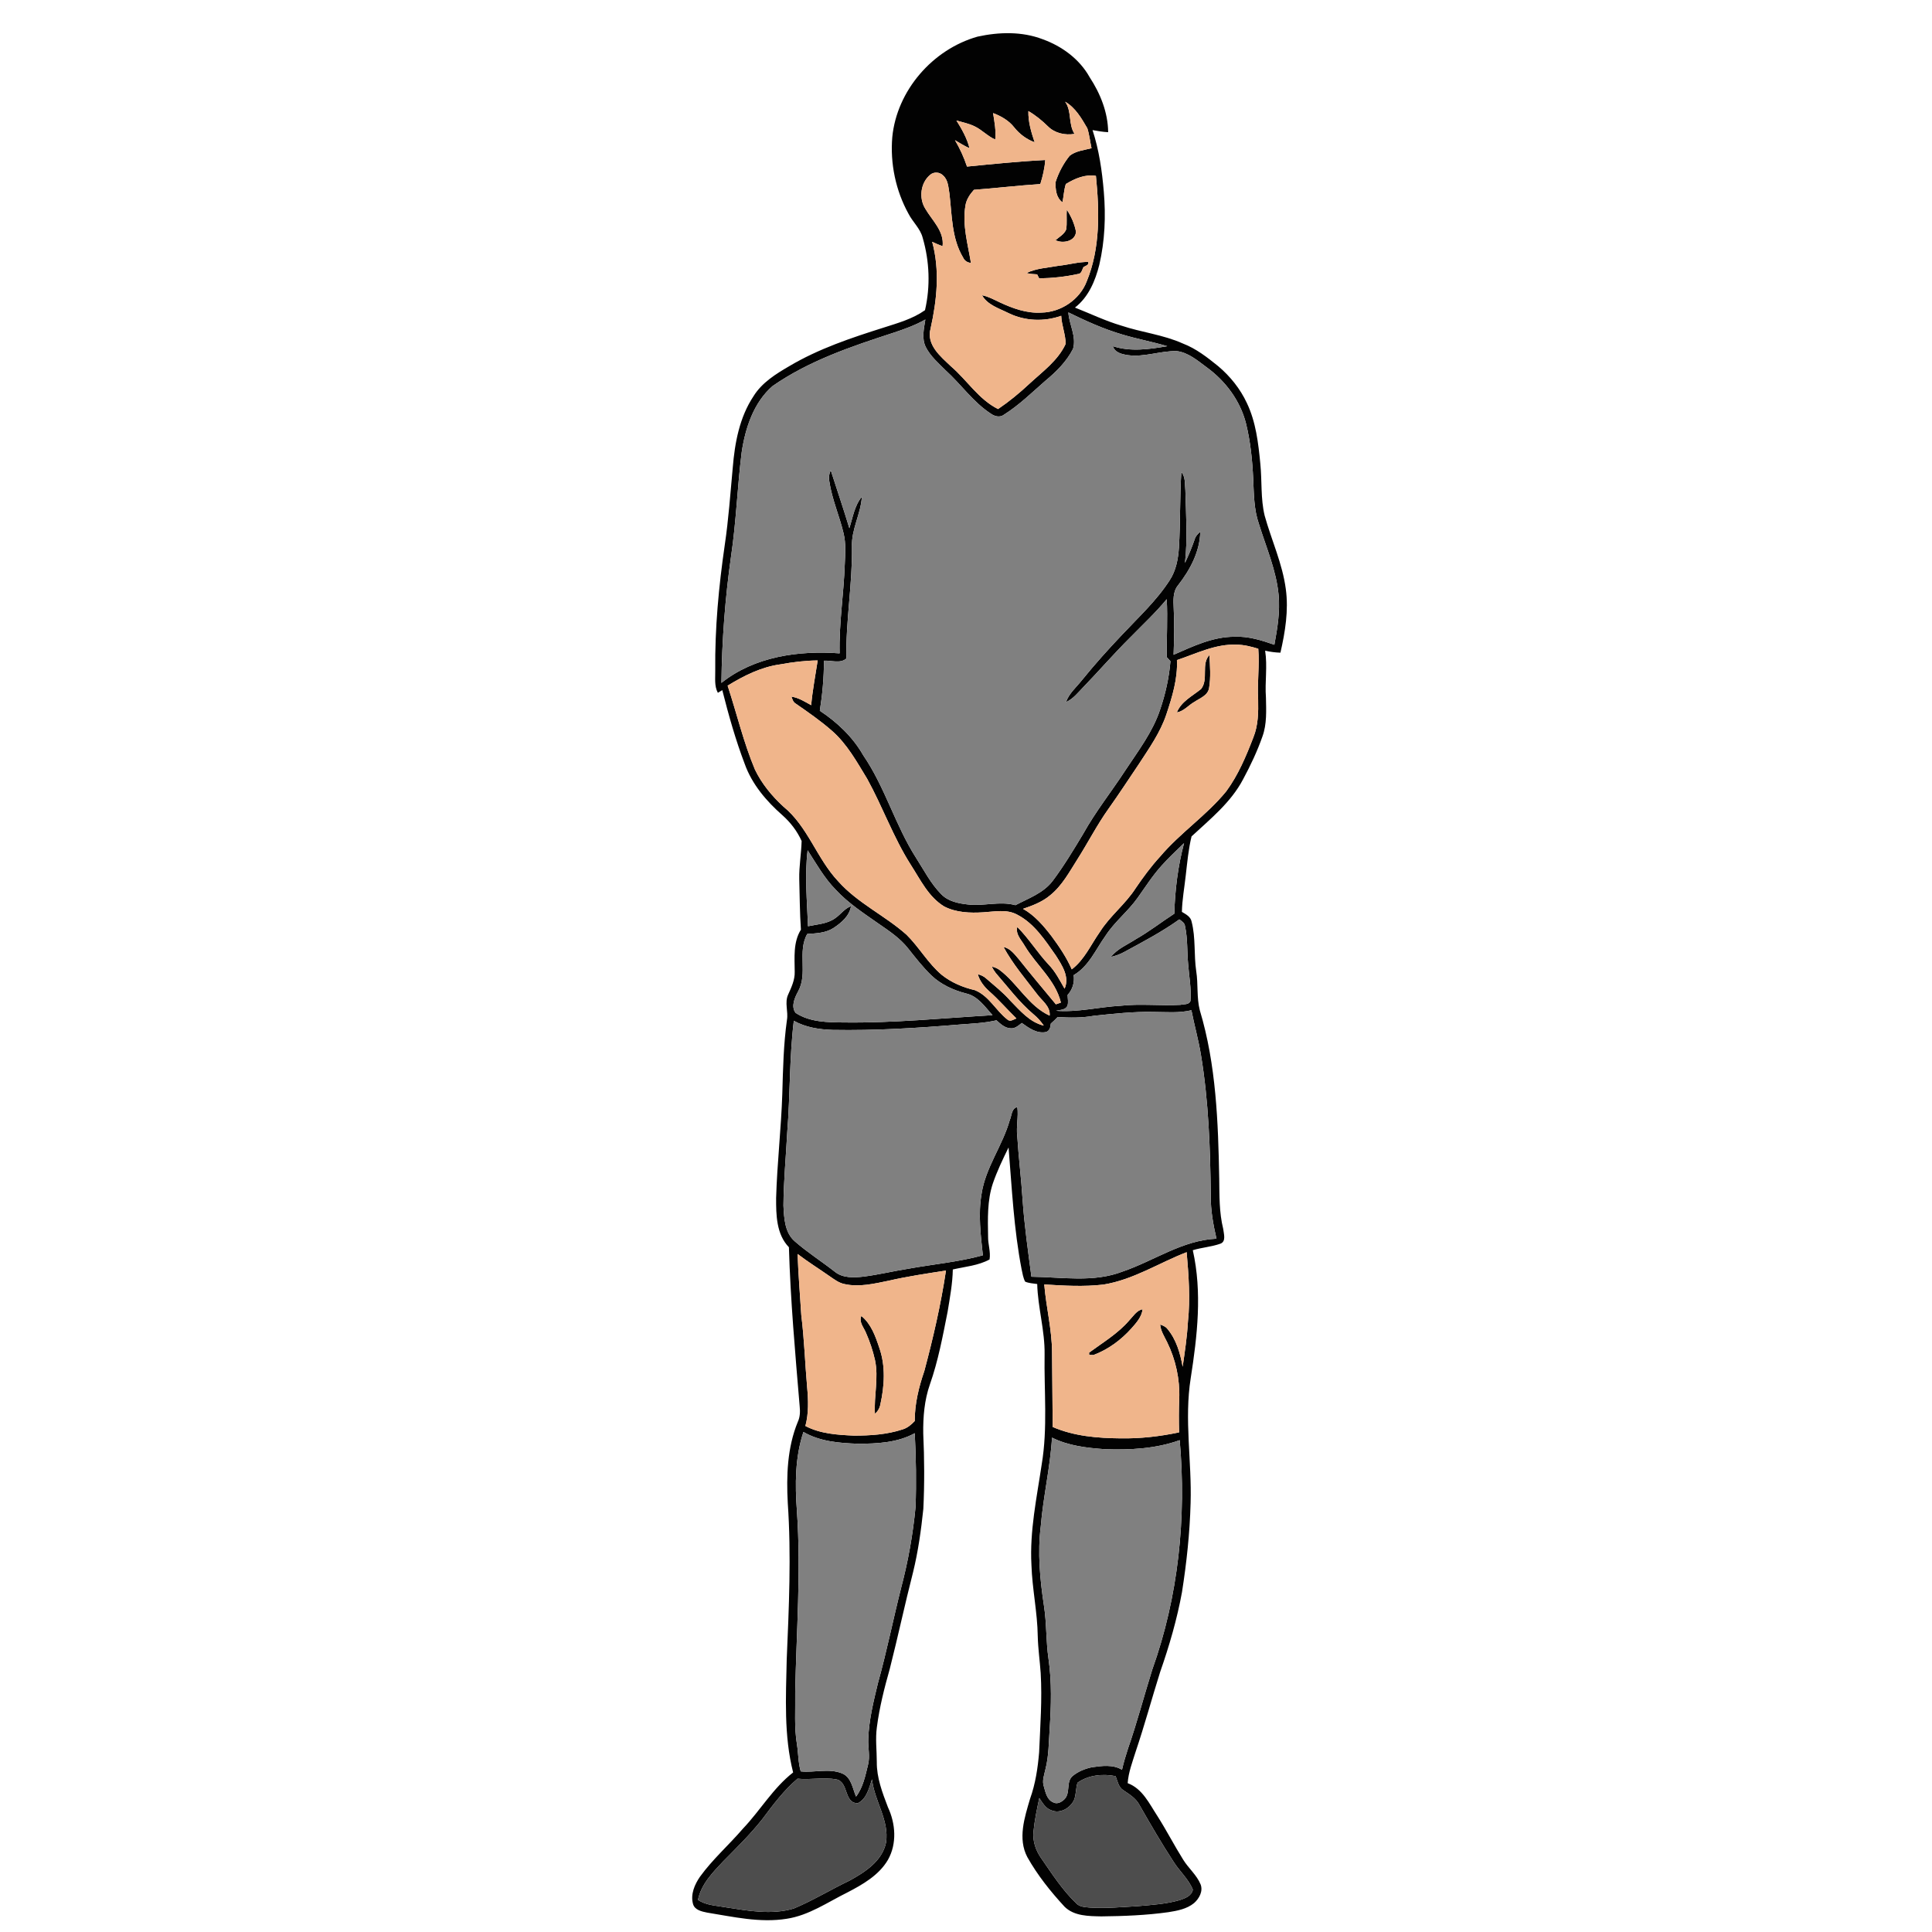 <?xml version="1.0" encoding="UTF-8" ?>
<!DOCTYPE svg PUBLIC "-//W3C//DTD SVG 1.1//EN" "http://www.w3.org/Graphics/SVG/1.1/DTD/svg11.dtd">
<svg width="1000pt" height="1000pt" viewBox="0 0 1000 1000" version="1.1" xmlns="http://www.w3.org/2000/svg">
	<g id="#020202ff">
		<path fill="#020202" opacity="1.00"
			d=" M 505.97 18.96 C 517.05 16.54 528.97 16.20 539.71 20.32 C 549.69 23.92 558.80 30.60 564.01 39.99 C 569.54 48.43 573.48 58.22 573.58 68.42 C 570.86 68.27 568.17 67.85 565.50 67.34 C 568.87 77.65 570.43 88.46 571.33 99.25 C 572.41 111.86 571.88 124.69 569.00 137.05 C 566.93 145.36 563.37 153.84 556.39 159.20 C 564.37 162.34 572.12 166.10 580.36 168.53 C 590.88 172.05 602.09 173.23 612.26 177.81 C 619.10 180.43 624.91 184.98 630.55 189.55 C 636.75 194.77 641.95 201.25 645.38 208.62 C 650.06 218.39 651.31 229.33 652.34 239.99 C 653.25 248.93 652.46 258.06 654.57 266.85 C 658.10 279.57 663.81 291.74 665.54 304.94 C 667.03 315.96 665.21 327.08 662.75 337.83 C 660.08 337.74 657.43 337.39 654.83 336.79 C 656.11 344.84 654.64 352.96 655.25 361.04 C 655.39 367.77 655.78 374.76 653.44 381.20 C 650.75 388.86 647.27 396.22 643.42 403.36 C 637.16 415.30 626.46 423.91 616.74 432.92 C 615.13 439.55 614.53 446.36 613.74 453.13 C 613.06 459.41 611.88 465.65 611.75 471.99 C 613.82 473.23 616.31 474.47 616.79 477.11 C 618.95 485.47 617.90 494.23 619.17 502.72 C 620.23 509.43 619.32 516.34 621.03 522.95 C 629.51 551.11 630.52 580.80 631.07 610.00 C 631.19 618.72 631.01 627.54 633.13 636.07 C 633.40 638.53 634.77 642.57 631.68 643.73 C 627.06 645.38 622.08 645.67 617.39 647.11 C 622.31 668.93 619.73 691.45 616.32 713.28 C 612.89 734.76 616.93 756.41 616.25 777.99 C 615.84 793.44 614.19 808.85 611.79 824.11 C 609.22 838.18 605.21 851.94 600.49 865.42 C 596.17 879.15 592.41 893.06 587.80 906.70 C 586.14 912.03 584.08 917.33 583.68 922.96 C 591.37 925.83 594.88 933.58 599.08 939.99 C 603.77 947.36 607.77 955.15 612.41 962.56 C 615.15 967.02 619.43 970.47 621.44 975.39 C 622.79 978.95 620.67 982.73 618.01 985.06 C 614.29 988.10 609.38 989.01 604.75 989.74 C 593.27 991.35 581.65 991.79 570.06 991.92 C 563.55 991.78 556.03 991.83 551.05 986.94 C 543.78 979.07 537.02 970.62 531.76 961.26 C 526.68 951.68 530.33 940.68 533.17 931.01 C 535.95 923.29 537.16 915.14 537.85 906.99 C 538.42 893.31 539.47 879.61 538.65 865.92 C 538.21 859.60 537.30 853.32 537.14 846.98 C 536.98 834.57 534.26 822.39 533.87 809.99 C 532.91 792.45 536.63 775.17 539.19 757.92 C 542.34 739.09 540.37 719.97 540.68 701.00 C 540.86 688.72 537.18 676.83 536.86 664.61 C 534.76 664.29 532.57 664.22 530.61 663.37 C 529.58 661.38 529.25 659.13 528.78 656.98 C 524.76 636.18 523.75 614.99 522.03 593.93 C 519.03 600.03 516.08 606.18 513.87 612.63 C 510.95 621.46 511.28 630.89 511.43 640.06 C 511.35 644.03 512.87 647.94 512.19 651.89 C 506.38 655.08 499.56 655.61 493.18 657.07 C 493.03 664.46 491.66 671.74 490.47 679.01 C 487.96 691.64 485.61 704.37 481.32 716.55 C 478.46 724.68 477.75 733.39 477.87 741.96 C 478.47 754.95 478.55 767.98 477.92 780.97 C 476.77 792.00 475.23 803.04 472.59 813.82 C 468.33 830.42 464.78 847.18 460.55 863.79 C 457.74 873.71 455.19 883.75 453.87 893.99 C 453.03 899.98 453.83 906.01 453.83 912.02 C 453.74 920.16 456.73 927.91 459.59 935.41 C 463.57 943.88 464.33 954.29 459.61 962.63 C 454.94 970.62 446.56 975.40 438.58 979.54 C 428.38 984.58 418.70 991.41 407.22 993.15 C 393.39 995.38 379.56 992.14 365.95 989.95 C 363.15 989.38 359.46 988.60 358.67 985.36 C 357.36 980.44 359.56 975.36 362.33 971.36 C 368.88 962.32 377.32 954.92 384.57 946.47 C 393.54 937.06 400.16 925.48 410.52 917.42 C 405.69 898.35 406.78 878.49 407.20 859.02 C 408.35 832.03 409.60 804.97 407.75 777.98 C 406.99 763.85 407.48 749.22 412.94 735.96 C 414.14 733.43 414.19 730.60 413.91 727.88 C 411.61 700.47 409.14 673.07 408.34 645.57 C 401.81 638.83 401.68 628.80 401.72 620.01 C 402.24 602.01 404.34 584.09 404.92 566.09 C 405.28 553.35 405.55 540.58 407.32 527.94 C 408.10 523.56 406.00 518.95 407.96 514.76 C 409.63 511.02 411.47 507.19 411.34 502.98 C 411.30 495.64 410.47 487.73 414.55 481.19 C 413.94 472.48 413.95 463.74 413.69 455.02 C 413.55 448.42 414.74 441.87 414.92 435.30 C 412.64 430.23 409.18 425.69 405.02 422.00 C 396.72 414.72 389.24 405.96 385.48 395.44 C 380.74 382.98 377.12 370.12 373.85 357.21 C 373.28 357.56 372.13 358.25 371.56 358.60 C 369.63 355.02 370.29 350.89 370.21 347.00 C 369.98 325.23 372.02 303.50 375.15 281.97 C 377.12 268.70 378.03 255.31 379.28 241.96 C 380.33 229.15 382.78 215.97 390.01 205.09 C 394.35 198.05 401.55 193.58 408.53 189.52 C 423.76 180.48 440.63 174.86 457.43 169.55 C 464.78 167.19 472.39 165.08 478.78 160.55 C 481.62 148.25 481.12 135.22 477.59 123.12 C 476.38 118.31 472.45 114.96 470.25 110.66 C 463.62 98.67 460.69 84.63 461.84 71.00 C 464.19 46.83 482.77 25.53 505.97 18.96 M 551.31 52.64 C 554.87 57.60 552.85 64.19 556.18 69.30 C 551.33 70.12 546.02 68.98 542.46 65.45 C 539.38 62.42 536.03 59.66 532.29 57.50 C 532.15 63.08 533.77 68.43 535.53 73.66 C 531.36 72.11 527.72 69.42 524.96 65.94 C 522.17 62.38 518.19 60.11 514.02 58.53 C 514.72 63.05 515.62 67.62 515.13 72.22 C 511.26 70.54 508.36 67.30 504.59 65.46 C 501.58 63.95 498.25 63.30 495.05 62.37 C 497.84 66.85 500.53 71.53 501.81 76.71 C 499.18 75.57 496.76 74.01 494.30 72.57 C 496.85 76.88 498.94 81.46 500.52 86.22 C 513.99 84.88 527.48 83.51 541.01 82.83 C 540.73 87.07 539.73 91.22 538.47 95.27 C 527.00 96.01 515.57 97.38 504.10 98.25 C 502.01 100.60 500.16 103.29 499.70 106.48 C 498.02 116.44 500.95 126.32 502.56 136.08 C 500.75 135.93 499.28 135.02 498.53 133.36 C 492.52 123.38 492.76 111.35 491.42 100.15 C 490.86 96.94 490.79 93.14 488.13 90.82 C 486.43 89.02 483.38 88.82 481.49 90.45 C 476.42 94.62 475.50 102.61 478.97 108.09 C 482.54 114.20 488.82 119.70 487.88 127.46 C 486.04 126.78 484.25 125.99 482.49 125.16 C 486.53 139.87 484.95 155.36 481.67 170.04 C 479.36 178.52 486.88 184.52 492.28 189.67 C 500.58 196.81 506.56 206.73 516.59 211.72 C 522.31 207.85 527.66 203.46 532.70 198.74 C 539.53 192.40 547.60 186.67 551.59 177.98 C 551.53 173.06 549.50 168.38 549.28 163.45 C 540.46 166.60 530.51 166.20 522.07 162.09 C 517.17 159.63 511.15 157.89 508.29 152.82 C 511.55 153.45 514.46 155.08 517.43 156.47 C 524.17 159.62 531.44 162.27 539.01 161.80 C 549.07 161.66 558.89 155.11 562.48 145.64 C 569.59 128.42 569.05 109.23 567.25 91.04 C 561.71 90.06 556.28 92.44 551.67 95.25 C 550.69 98.31 550.57 101.55 549.94 104.69 C 546.63 102.40 546.23 97.83 546.39 94.17 C 547.95 89.28 550.43 84.62 553.65 80.62 C 556.85 78.09 561.14 77.73 564.97 76.71 C 564.21 73.29 563.88 69.75 562.80 66.40 C 559.79 61.23 556.66 55.74 551.31 52.64 M 552.98 161.70 C 553.39 168.02 557.28 174.22 555.41 180.55 C 552.08 187.11 546.72 192.43 541.10 197.08 C 534.12 203.17 527.46 209.73 519.58 214.69 C 517.50 216.24 514.79 215.51 512.86 214.11 C 503.68 208.15 497.45 198.89 489.40 191.64 C 485.72 187.94 481.62 184.42 479.21 179.70 C 476.95 175.21 478.23 170.08 478.96 165.38 C 473.67 168.39 467.93 170.43 462.17 172.33 C 440.58 179.35 418.64 186.75 399.86 199.84 C 390.07 208.35 385.77 221.54 383.90 234.03 C 381.65 251.92 381.08 270.00 378.41 287.85 C 375.32 309.59 373.67 331.51 373.41 353.46 C 390.47 339.82 413.38 336.59 434.58 338.17 C 434.21 322.70 436.74 307.37 437.26 291.93 C 437.49 286.68 437.89 281.33 436.66 276.16 C 434.53 267.06 430.60 258.42 429.25 249.13 C 428.86 247.17 429.13 245.18 429.98 243.38 C 433.17 253.38 436.58 263.32 439.62 273.38 C 441.42 267.86 442.26 261.69 446.10 257.12 C 445.59 265.97 440.58 274.02 440.98 283.00 C 441.24 302.34 437.73 321.52 438.08 340.85 C 434.94 343.61 430.27 341.74 426.48 341.97 C 426.47 350.63 425.70 359.33 424.34 367.89 C 433.41 373.88 441.46 381.52 446.87 391.04 C 458.14 407.52 463.38 427.17 474.11 443.95 C 478.24 450.38 481.75 457.36 487.19 462.84 C 490.76 466.58 496.08 467.62 501.02 468.16 C 509.21 469.13 517.49 466.27 525.59 468.52 C 532.37 464.94 540.05 462.29 544.87 455.94 C 550.67 448.21 555.67 439.90 560.64 431.62 C 567.08 420.02 575.40 409.64 582.61 398.54 C 589.20 388.57 596.62 378.86 600.44 367.39 C 603.23 359.27 605.10 350.81 605.82 342.25 C 605.18 341.54 604.54 340.83 603.90 340.13 C 603.80 330.13 604.44 320.13 603.90 310.13 C 598.09 317.20 591.36 323.43 584.97 329.97 C 576.61 338.26 568.91 347.18 560.73 355.65 C 557.96 358.46 555.48 361.79 551.75 363.40 C 553.34 358.83 557.17 355.67 560.08 351.97 C 566.62 343.89 573.57 336.15 580.73 328.61 C 589.26 319.50 598.59 310.95 605.39 300.39 C 608.69 295.40 609.81 289.38 610.21 283.52 C 610.99 270.45 610.63 257.34 611.45 244.28 C 613.72 246.94 613.21 250.66 613.55 253.90 C 613.87 266.38 614.75 278.93 613.34 291.37 C 615.24 287.39 616.93 283.31 618.37 279.13 C 618.82 277.51 619.98 276.30 621.25 275.26 C 621.07 285.49 615.97 294.97 609.81 302.88 C 606.98 306.24 607.34 310.84 607.51 314.94 C 607.96 322.92 607.73 330.92 607.45 338.90 C 617.50 334.50 627.83 329.53 639.05 329.58 C 646.14 329.24 652.99 331.42 659.61 333.72 C 661.18 325.26 662.60 316.64 661.81 308.02 C 660.63 295.21 655.37 283.33 651.60 271.16 C 649.01 263.71 649.01 255.76 648.66 247.98 C 648.22 238.25 647.23 228.48 644.88 219.01 C 641.90 207.38 634.36 197.28 624.74 190.24 C 619.96 186.74 615.14 182.44 609.03 181.73 C 600.57 181.56 592.33 184.98 583.82 183.83 C 580.79 183.36 577.01 182.56 576.03 179.17 C 585.18 182.19 594.90 180.76 604.18 179.19 C 596.52 176.89 588.64 175.47 581.00 173.17 C 571.28 170.34 562.04 166.14 552.98 161.70 M 609.18 341.66 C 609.63 351.27 606.73 360.68 603.73 369.71 C 600.60 379.10 594.85 387.23 589.50 395.45 C 584.26 403.20 579.17 411.04 573.74 418.66 C 567.82 426.98 563.17 436.09 557.71 444.70 C 553.51 451.29 549.74 458.44 543.54 463.41 C 539.49 466.83 534.46 468.73 529.51 470.41 C 535.56 473.80 540.11 479.16 544.28 484.58 C 548.27 489.97 552.04 495.57 554.75 501.73 C 561.32 496.75 564.63 488.96 569.28 482.38 C 574.48 474.09 582.48 468.05 587.76 459.82 C 591.65 454.10 595.75 448.51 600.43 443.41 C 610.82 431.10 624.52 422.07 634.71 409.58 C 640.91 401.15 645.00 391.38 648.74 381.67 C 651.27 375.45 651.35 368.62 651.21 362.00 C 650.68 353.26 651.99 344.53 651.28 335.79 C 647.61 334.67 643.85 333.70 639.99 333.68 C 629.13 333.23 619.22 338.31 609.18 341.66 M 404.05 343.85 C 394.14 345.16 385.04 349.73 376.62 354.90 C 381.38 369.36 384.84 384.27 390.76 398.33 C 394.26 405.63 399.53 412.02 405.47 417.48 C 418.16 427.80 422.78 444.43 433.84 456.15 C 443.90 467.47 458.02 473.85 469.22 483.82 C 475.77 490.29 480.33 498.59 487.41 504.56 C 492.40 508.57 498.42 511.08 504.62 512.52 C 511.86 515.44 515.42 523.01 521.33 527.63 C 522.81 529.09 524.55 527.71 526.09 527.14 C 521.32 522.49 516.97 517.43 511.97 513.02 C 509.34 510.63 507.06 507.74 506.12 504.26 C 507.72 504.64 509.27 505.36 510.49 506.50 C 514.75 510.23 519.25 513.71 522.98 518.00 C 528.01 523.10 532.94 529.11 540.25 530.85 C 538.75 528.65 537.00 526.65 534.93 524.98 C 527.52 518.73 521.74 510.88 515.40 503.62 C 514.60 502.58 513.91 501.47 513.33 500.30 C 514.71 500.59 515.99 501.12 517.16 501.89 C 526.69 508.92 532.26 520.66 543.30 525.70 C 543.78 520.81 539.21 517.92 536.67 514.40 C 530.67 506.52 524.15 498.91 519.44 490.17 C 523.00 490.88 525.17 494.01 527.42 496.58 C 533.64 504.45 540.14 512.09 546.52 519.84 C 547.38 519.53 548.25 519.23 549.12 518.94 C 546.28 507.19 536.37 499.58 530.42 489.58 C 528.71 486.56 525.51 483.58 526.55 479.81 C 532.54 485.78 536.96 493.08 542.74 499.24 C 546.25 502.87 548.54 507.40 551.02 511.75 C 553.76 505.67 549.67 499.57 546.50 494.57 C 540.96 486.68 535.37 478.02 526.57 473.46 C 521.15 470.46 514.80 471.87 508.95 472.21 C 502.15 472.64 494.91 472.38 488.73 469.20 C 480.60 464.29 476.40 455.33 471.42 447.62 C 462.45 433.54 456.89 417.69 448.85 403.12 C 443.53 394.38 438.48 385.16 430.69 378.32 C 424.78 373.12 418.29 368.64 411.83 364.16 C 410.50 363.42 410.14 361.87 409.63 360.57 C 413.38 361.14 416.61 363.20 419.86 365.01 C 420.56 357.22 422.06 349.57 423.23 341.85 C 416.78 341.90 410.38 342.69 404.05 343.85 M 601.15 448.16 C 596.51 453.31 592.79 459.17 588.77 464.80 C 583.82 471.77 576.91 477.11 572.25 484.31 C 567.15 491.40 563.61 500.14 555.74 504.72 C 556.26 508.51 555.17 512.16 552.59 514.98 C 552.61 516.82 553.11 518.77 552.51 520.57 C 551.49 522.87 548.63 522.64 546.59 523.18 C 557.82 524.06 568.80 521.20 579.96 520.58 C 590.28 519.42 600.67 520.68 611.00 520.11 C 612.71 519.67 615.40 520.16 616.17 518.12 C 616.70 511.73 615.45 505.37 614.98 499.02 C 614.36 492.47 614.78 485.80 613.35 479.34 C 613.18 477.65 611.63 476.78 610.42 475.88 C 601.37 482.35 591.51 487.54 581.74 492.82 C 579.62 493.99 577.31 494.78 574.96 495.33 C 578.35 491.03 583.58 488.96 588.05 486.03 C 594.94 482.11 601.18 477.22 607.82 472.91 C 608.16 460.62 609.69 448.30 612.86 436.41 C 608.88 440.25 604.83 444.02 601.15 448.16 M 418.03 440.11 C 416.45 453.19 417.74 466.32 418.23 479.42 C 422.97 478.39 428.20 478.22 432.27 475.28 C 435.13 473.34 437.13 470.24 440.48 469.03 C 439.69 474.15 435.46 477.64 431.40 480.34 C 427.38 482.94 422.46 483.11 417.83 483.41 C 412.62 492.63 418.24 503.87 413.13 513.10 C 411.35 516.39 409.30 520.85 411.79 524.26 C 419.14 529.12 428.43 529.16 436.94 529.23 C 462.59 529.56 488.14 526.96 513.72 525.46 C 509.78 521.08 506.11 515.54 499.97 514.20 C 493.44 512.51 487.08 509.61 482.14 504.93 C 477.68 500.64 473.88 495.73 470.04 490.90 C 465.91 485.65 460.29 481.91 454.85 478.16 C 447.08 472.70 439.01 467.49 432.53 460.46 C 426.65 454.47 422.54 447.10 418.03 440.11 M 597.00 523.78 C 586.69 523.55 576.43 524.73 566.19 525.77 C 560.00 526.90 553.70 526.81 547.45 526.42 C 546.32 527.60 545.15 528.75 543.90 529.81 C 543.74 531.68 543.27 533.85 541.09 534.24 C 536.50 535.01 532.41 532.01 528.88 529.48 C 527.17 530.80 525.33 532.54 522.99 532.24 C 520.04 532.09 517.84 529.96 515.78 528.11 C 509.56 529.56 503.15 529.80 496.81 530.29 C 474.93 532.12 452.98 533.48 431.01 533.08 C 424.09 532.87 417.00 531.80 410.88 528.36 C 408.55 547.51 409.02 566.83 407.48 586.03 C 406.81 598.68 405.60 611.30 405.51 623.97 C 405.83 630.41 406.13 638.03 411.43 642.56 C 417.91 648.22 425.20 652.86 431.97 658.15 C 436.17 661.65 441.99 661.34 447.09 660.76 C 454.84 659.76 462.44 657.91 470.15 656.69 C 483.00 654.37 496.09 653.20 508.72 649.75 C 507.61 639.20 506.23 628.49 508.06 617.93 C 510.12 604.24 518.96 592.97 522.65 579.79 C 523.70 577.46 523.50 573.68 526.57 573.01 C 527.23 578.00 525.92 583.00 526.53 587.99 C 527.22 599.02 528.59 610.00 529.30 621.03 C 530.21 634.36 532.14 647.59 533.86 660.83 C 549.60 661.00 566.10 664.00 581.20 658.10 C 597.39 652.57 612.05 641.91 629.64 641.15 C 627.97 633.87 626.60 626.49 626.69 618.99 C 626.42 594.61 625.61 570.13 621.61 546.03 C 620.35 538.24 618.17 530.64 616.67 522.90 C 610.22 524.46 603.56 523.80 597.00 523.78 M 571.06 664.90 C 560.92 666.09 550.67 665.47 540.51 664.83 C 541.46 676.54 544.46 688.04 544.54 699.85 C 544.62 712.77 544.81 725.68 544.87 738.60 C 555.91 743.38 568.11 744.38 580.02 744.49 C 590.19 744.65 600.35 743.51 610.30 741.39 C 610.15 735.59 610.12 729.78 610.38 723.99 C 610.75 713.92 608.56 703.80 604.13 694.76 C 602.70 691.78 600.74 688.93 600.51 685.54 C 601.82 686.11 603.33 686.58 604.23 687.81 C 608.86 693.31 610.89 700.47 612.14 707.43 C 613.27 699.65 614.44 691.89 614.88 684.04 C 616.14 672.09 615.24 660.06 614.21 648.13 C 599.84 653.69 586.51 662.45 571.06 664.90 M 412.84 649.07 C 413.19 659.66 414.11 670.21 414.75 680.79 C 416.30 693.13 416.67 705.57 417.77 717.96 C 418.39 724.67 418.63 731.51 416.87 738.09 C 424.58 742.15 433.49 742.70 442.02 743.07 C 450.46 743.08 459.05 742.53 467.12 739.88 C 469.65 739.14 471.69 737.41 473.46 735.53 C 473.44 726.64 475.56 717.98 478.43 709.64 C 483.01 692.51 487.00 675.18 489.63 657.64 C 479.67 659.17 469.69 660.66 459.86 662.92 C 452.42 664.44 444.70 666.33 437.12 664.63 C 434.20 664.07 431.82 662.20 429.43 660.58 C 423.92 656.71 418.19 653.16 412.84 649.07 M 415.86 741.18 C 411.49 754.32 411.47 768.36 412.48 782.03 C 414.67 813.34 412.21 844.69 411.59 876.00 C 411.74 884.99 411.03 894.07 412.52 902.98 C 413.25 907.60 413.12 912.35 414.46 916.87 C 421.56 917.62 429.04 915.13 435.86 917.90 C 440.70 919.91 441.26 925.66 443.09 929.92 C 446.72 925.15 447.88 919.17 449.28 913.49 C 450.45 909.04 449.19 904.49 449.42 899.99 C 449.76 890.21 452.13 880.65 454.42 871.17 C 458.97 854.87 462.27 838.26 466.42 821.86 C 470.06 808.14 472.54 794.12 473.89 779.99 C 474.34 767.28 474.14 754.53 473.47 741.83 C 464.55 746.76 454.01 747.27 444.04 747.27 C 434.44 746.96 424.33 746.12 415.86 741.18 M 544.52 744.11 C 543.61 759.53 539.96 774.63 538.70 790.02 C 536.97 803.73 538.31 817.58 540.36 831.18 C 541.78 840.23 541.37 849.44 542.70 858.51 C 544.44 870.56 544.10 882.80 543.30 894.92 C 542.83 901.80 542.88 908.78 541.18 915.52 C 540.55 918.57 539.21 921.72 540.34 924.84 C 541.19 927.81 541.93 931.55 545.12 932.88 C 547.23 934.09 549.62 932.68 551.10 931.13 C 554.15 927.81 551.68 922.25 555.21 919.23 C 558.08 916.90 561.62 915.45 565.22 914.71 C 570.39 914.00 576.03 913.19 580.74 916.02 C 581.59 912.32 582.66 908.69 583.84 905.09 C 588.54 891.62 592.15 877.82 596.40 864.21 C 609.97 826.34 614.14 785.40 610.61 745.43 C 598.28 749.89 584.94 750.55 571.96 750.11 C 562.62 749.44 553.00 748.38 544.52 744.11 M 557.71 922.75 C 556.77 925.69 557.08 928.92 555.87 931.79 C 553.85 935.94 548.62 938.96 544.11 936.98 C 541.14 935.98 539.58 933.09 537.94 930.66 C 536.72 936.37 535.52 942.11 534.94 947.94 C 534.41 952.93 536.12 957.89 539.01 961.93 C 544.56 969.96 549.90 978.27 556.97 985.07 C 558.75 987.07 561.58 987.09 564.05 987.35 C 572.43 987.87 580.81 987.09 589.16 986.60 C 596.37 985.95 603.69 985.53 610.66 983.48 C 613.41 982.57 616.81 981.31 617.41 978.07 C 615.18 972.56 610.51 968.57 607.40 963.59 C 601.15 954.01 595.40 944.11 589.74 934.18 C 587.91 930.73 584.52 928.71 581.41 926.60 C 578.91 925.02 578.43 921.88 577.45 919.34 C 570.84 917.99 563.30 918.76 557.71 922.75 M 394.59 941.57 C 388.44 949.36 381.34 956.33 374.37 963.38 C 368.89 969.19 362.94 975.24 361.28 983.37 C 365.55 986.27 370.85 986.32 375.76 987.24 C 387.31 989.02 399.43 991.28 410.90 987.83 C 420.76 983.70 429.93 978.09 439.57 973.48 C 447.61 969.09 456.63 963.35 458.61 953.71 C 460.38 942.11 452.55 932.18 451.35 920.95 C 449.83 925.40 448.63 931.10 444.00 933.34 C 436.68 933.41 439.40 922.43 432.96 921.02 C 426.32 919.80 419.52 921.35 412.81 920.65 C 405.72 926.66 400.13 934.16 394.59 941.57 Z" />
		<path fill="#020202" opacity="1.00"
			d=" M 552.19 108.55 C 554.44 112.00 556.18 115.87 556.93 119.93 C 556.68 124.89 550.10 126.24 546.33 124.32 C 548.25 122.62 550.80 121.30 551.84 118.81 C 552.40 115.42 551.88 111.96 552.19 108.55 Z" />
		<path fill="#020202" opacity="1.00"
			d=" M 547.98 137.56 C 553.10 137.02 558.13 135.54 563.29 135.57 C 563.78 137.32 561.75 137.54 560.78 138.30 C 560.04 139.64 559.84 141.77 557.92 141.83 C 551.35 143.27 544.60 143.96 537.88 144.09 C 537.61 143.57 537.08 142.53 536.81 142.00 C 534.96 141.93 533.10 141.78 531.31 141.32 C 536.50 138.79 542.39 138.61 547.98 137.56 Z" />
		<path fill="#020202" opacity="1.00"
			d=" M 621.65 356.65 C 625.71 351.64 621.52 343.73 625.99 339.06 C 626.31 344.72 626.77 350.47 625.82 356.10 C 625.22 359.98 621.10 361.35 618.25 363.27 C 615.14 364.99 612.80 368.13 609.14 368.73 C 611.41 363.07 617.18 360.29 621.65 356.65 Z" />
		<path fill="#020202" opacity="1.00"
			d=" M 584.45 683.48 C 586.57 681.31 588.21 678.32 591.41 677.64 C 590.96 681.65 588.16 684.70 585.61 687.59 C 580.24 693.59 573.53 698.55 565.95 701.36 C 565.40 701.34 564.32 701.31 563.77 701.29 L 563.71 700.12 C 570.84 694.87 578.61 690.27 584.45 683.48 Z" />
		<path fill="#020202" opacity="1.00"
			d=" M 448.19 689.78 C 447.06 687.00 444.48 684.33 445.83 681.14 C 450.91 685.27 453.14 691.67 455.14 697.68 C 458.44 707.05 457.80 717.29 455.69 726.84 C 455.35 728.78 454.36 730.49 452.87 731.79 C 452.28 722.51 454.88 713.16 452.89 703.94 C 451.79 699.09 450.21 694.33 448.19 689.78 Z" />
	</g>
	<g id="#f0b58bff">
		<path fill="#f0b58b" opacity="1.00"
			d=" M 551.31 52.64 C 556.66 55.74 559.79 61.23 562.80 66.40 C 563.88 69.75 564.21 73.29 564.97 76.71 C 561.14 77.73 556.85 78.09 553.65 80.62 C 550.43 84.62 547.95 89.28 546.39 94.17 C 546.23 97.83 546.63 102.40 549.94 104.69 C 550.57 101.55 550.69 98.31 551.67 95.25 C 556.28 92.44 561.71 90.06 567.25 91.04 C 569.05 109.23 569.59 128.42 562.48 145.64 C 558.89 155.11 549.07 161.66 539.01 161.80 C 531.44 162.27 524.17 159.62 517.43 156.47 C 514.46 155.08 511.55 153.45 508.29 152.82 C 511.15 157.89 517.17 159.63 522.07 162.09 C 530.51 166.20 540.46 166.60 549.28 163.45 C 549.50 168.38 551.53 173.06 551.59 177.98 C 547.60 186.67 539.53 192.40 532.70 198.74 C 527.66 203.46 522.31 207.85 516.59 211.72 C 506.56 206.73 500.58 196.81 492.28 189.67 C 486.88 184.52 479.36 178.52 481.67 170.04 C 484.95 155.36 486.53 139.87 482.49 125.16 C 484.25 125.99 486.04 126.78 487.88 127.46 C 488.82 119.70 482.54 114.20 478.97 108.09 C 475.50 102.61 476.42 94.62 481.49 90.45 C 483.38 88.82 486.43 89.02 488.13 90.82 C 490.79 93.14 490.86 96.94 491.42 100.15 C 492.76 111.35 492.52 123.38 498.53 133.36 C 499.28 135.02 500.75 135.93 502.56 136.08 C 500.95 126.32 498.02 116.44 499.70 106.48 C 500.16 103.29 502.01 100.60 504.10 98.25 C 515.57 97.38 527.00 96.01 538.47 95.27 C 539.73 91.22 540.73 87.07 541.01 82.83 C 527.48 83.51 513.99 84.88 500.52 86.22 C 498.94 81.46 496.85 76.88 494.30 72.57 C 496.76 74.01 499.18 75.57 501.81 76.71 C 500.53 71.53 497.84 66.85 495.05 62.37 C 498.25 63.30 501.58 63.95 504.59 65.46 C 508.36 67.30 511.26 70.54 515.13 72.22 C 515.62 67.62 514.72 63.05 514.02 58.53 C 518.19 60.11 522.17 62.38 524.96 65.94 C 527.72 69.42 531.36 72.11 535.53 73.66 C 533.77 68.43 532.15 63.08 532.29 57.50 C 536.03 59.66 539.38 62.42 542.46 65.45 C 546.02 68.98 551.33 70.12 556.18 69.30 C 552.85 64.19 554.87 57.60 551.31 52.64 M 552.19 108.55 C 551.88 111.96 552.40 115.42 551.84 118.81 C 550.80 121.30 548.25 122.62 546.33 124.32 C 550.10 126.24 556.68 124.89 556.93 119.93 C 556.18 115.87 554.44 112.00 552.19 108.55 M 547.98 137.56 C 542.39 138.61 536.50 138.79 531.31 141.32 C 533.10 141.78 534.96 141.93 536.81 142.00 C 537.08 142.53 537.61 143.57 537.88 144.09 C 544.60 143.96 551.35 143.27 557.92 141.83 C 559.84 141.77 560.04 139.64 560.78 138.30 C 561.75 137.54 563.78 137.32 563.29 135.57 C 558.13 135.54 553.10 137.02 547.98 137.56 Z" />
		<path fill="#f0b58b" opacity="1.00"
			d=" M 609.18 341.66 C 619.22 338.31 629.13 333.23 639.99 333.68 C 643.85 333.70 647.61 334.67 651.28 335.79 C 651.99 344.53 650.68 353.26 651.21 362.00 C 651.35 368.62 651.27 375.45 648.74 381.67 C 645.00 391.38 640.91 401.15 634.71 409.58 C 624.52 422.07 610.82 431.10 600.43 443.41 C 595.75 448.51 591.65 454.10 587.76 459.82 C 582.48 468.05 574.48 474.09 569.28 482.38 C 564.63 488.96 561.32 496.75 554.75 501.73 C 552.04 495.57 548.27 489.97 544.28 484.58 C 540.11 479.16 535.56 473.80 529.51 470.41 C 534.46 468.73 539.49 466.83 543.54 463.41 C 549.74 458.44 553.51 451.29 557.71 444.70 C 563.17 436.09 567.82 426.98 573.74 418.66 C 579.17 411.04 584.26 403.20 589.50 395.45 C 594.85 387.23 600.60 379.10 603.73 369.71 C 606.73 360.68 609.63 351.27 609.18 341.66 M 621.65 356.65 C 617.18 360.29 611.41 363.07 609.14 368.73 C 612.80 368.13 615.14 364.99 618.25 363.27 C 621.10 361.35 625.22 359.98 625.82 356.10 C 626.77 350.47 626.31 344.72 625.99 339.06 C 621.52 343.73 625.71 351.64 621.65 356.65 Z" />
		<path fill="#f0b58b" opacity="1.00"
			d=" M 404.05 343.85 C 410.38 342.69 416.78 341.90 423.23 341.85 C 422.06 349.57 420.56 357.22 419.86 365.01 C 416.61 363.20 413.38 361.14 409.63 360.57 C 410.14 361.87 410.50 363.42 411.83 364.16 C 418.29 368.64 424.78 373.12 430.69 378.32 C 438.48 385.16 443.53 394.38 448.85 403.12 C 456.89 417.69 462.45 433.54 471.42 447.62 C 476.40 455.33 480.60 464.29 488.73 469.20 C 494.91 472.38 502.15 472.64 508.95 472.21 C 514.80 471.87 521.15 470.46 526.57 473.46 C 535.37 478.02 540.96 486.68 546.50 494.57 C 549.67 499.57 553.76 505.67 551.02 511.75 C 548.54 507.40 546.25 502.87 542.74 499.24 C 536.96 493.08 532.54 485.78 526.55 479.81 C 525.51 483.58 528.71 486.56 530.42 489.58 C 536.37 499.58 546.28 507.19 549.12 518.94 C 548.25 519.23 547.38 519.53 546.52 519.84 C 540.14 512.09 533.64 504.45 527.42 496.58 C 525.17 494.01 523.00 490.88 519.44 490.17 C 524.15 498.91 530.67 506.52 536.67 514.40 C 539.21 517.92 543.78 520.81 543.30 525.70 C 532.26 520.66 526.69 508.92 517.16 501.89 C 515.99 501.12 514.71 500.59 513.33 500.30 C 513.91 501.47 514.60 502.58 515.40 503.62 C 521.74 510.88 527.52 518.73 534.93 524.98 C 537.00 526.65 538.75 528.65 540.25 530.85 C 532.94 529.11 528.01 523.10 522.98 518.00 C 519.25 513.71 514.75 510.23 510.49 506.50 C 509.27 505.36 507.72 504.64 506.12 504.26 C 507.06 507.74 509.34 510.63 511.97 513.02 C 516.97 517.43 521.32 522.49 526.09 527.14 C 524.55 527.71 522.81 529.09 521.33 527.63 C 515.42 523.01 511.86 515.44 504.62 512.52 C 498.42 511.08 492.40 508.57 487.41 504.56 C 480.33 498.59 475.77 490.29 469.22 483.82 C 458.02 473.85 443.90 467.47 433.84 456.15 C 422.78 444.43 418.16 427.80 405.47 417.48 C 399.53 412.02 394.26 405.63 390.76 398.33 C 384.84 384.27 381.38 369.36 376.62 354.90 C 385.04 349.73 394.14 345.16 404.05 343.85 Z" />
		<path fill="#f0b58b" opacity="1.00"
			d=" M 571.06 664.90 C 586.51 662.45 599.84 653.69 614.21 648.13 C 615.24 660.06 616.14 672.09 614.88 684.04 C 614.44 691.89 613.27 699.65 612.14 707.43 C 610.89 700.47 608.86 693.31 604.23 687.81 C 603.33 686.58 601.82 686.11 600.51 685.54 C 600.74 688.93 602.70 691.78 604.13 694.76 C 608.56 703.80 610.75 713.92 610.38 723.99 C 610.12 729.78 610.15 735.59 610.30 741.39 C 600.35 743.51 590.19 744.65 580.02 744.49 C 568.11 744.38 555.91 743.38 544.87 738.60 C 544.81 725.68 544.62 712.77 544.54 699.85 C 544.46 688.04 541.46 676.54 540.51 664.83 C 550.67 665.47 560.92 666.09 571.06 664.90 M 584.45 683.48 C 578.61 690.27 570.84 694.87 563.71 700.12 L 563.77 701.29 C 564.32 701.31 565.40 701.34 565.95 701.36 C 573.53 698.55 580.24 693.59 585.61 687.59 C 588.16 684.70 590.96 681.65 591.41 677.64 C 588.21 678.32 586.57 681.31 584.45 683.48 Z" />
		<path fill="#f0b58b" opacity="1.00"
			d=" M 412.84 649.07 C 418.19 653.16 423.92 656.71 429.43 660.58 C 431.82 662.20 434.20 664.07 437.12 664.63 C 444.70 666.33 452.42 664.44 459.86 662.92 C 469.69 660.66 479.67 659.17 489.63 657.64 C 487.00 675.18 483.01 692.51 478.43 709.64 C 475.56 717.98 473.44 726.64 473.46 735.53 C 471.69 737.41 469.65 739.14 467.12 739.88 C 459.05 742.53 450.46 743.08 442.02 743.07 C 433.49 742.70 424.58 742.15 416.87 738.09 C 418.63 731.51 418.39 724.67 417.77 717.96 C 416.67 705.57 416.30 693.13 414.75 680.79 C 414.11 670.21 413.19 659.66 412.84 649.07 M 448.19 689.78 C 450.21 694.33 451.79 699.09 452.89 703.94 C 454.88 713.16 452.28 722.51 452.87 731.79 C 454.36 730.49 455.35 728.78 455.69 726.84 C 457.80 717.29 458.44 707.05 455.14 697.68 C 453.14 691.67 450.91 685.27 445.83 681.14 C 444.48 684.33 447.06 687.00 448.19 689.78 Z" />
	</g>
	<g id="#f11b27ff">
		<path fill="grey" opacity="1.00"
			d=" M 552.98 161.70 C 562.04 166.14 571.28 170.34 581.00 173.17 C 588.64 175.47 596.52 176.89 604.18 179.19 C 594.90 180.76 585.18 182.19 576.03 179.17 C 577.01 182.56 580.79 183.36 583.82 183.83 C 592.33 184.98 600.57 181.56 609.03 181.73 C 615.14 182.44 619.96 186.74 624.74 190.24 C 634.36 197.28 641.90 207.38 644.88 219.01 C 647.23 228.48 648.22 238.25 648.66 247.98 C 649.01 255.76 649.01 263.71 651.60 271.16 C 655.37 283.33 660.63 295.21 661.81 308.02 C 662.60 316.64 661.18 325.26 659.61 333.72 C 652.99 331.42 646.14 329.24 639.05 329.58 C 627.83 329.53 617.50 334.50 607.45 338.90 C 607.73 330.92 607.96 322.92 607.51 314.94 C 607.34 310.84 606.98 306.24 609.81 302.88 C 615.97 294.97 621.07 285.49 621.25 275.26 C 619.98 276.30 618.82 277.51 618.37 279.13 C 616.93 283.31 615.24 287.39 613.34 291.37 C 614.75 278.93 613.87 266.38 613.55 253.90 C 613.21 250.66 613.72 246.94 611.45 244.28 C 610.63 257.34 610.99 270.45 610.21 283.52 C 609.81 289.38 608.69 295.40 605.39 300.39 C 598.59 310.95 589.26 319.50 580.73 328.61 C 573.57 336.15 566.62 343.89 560.08 351.97 C 557.17 355.67 553.34 358.83 551.75 363.40 C 555.48 361.79 557.96 358.46 560.73 355.65 C 568.91 347.18 576.61 338.26 584.97 329.97 C 591.36 323.43 598.09 317.20 603.90 310.13 C 604.44 320.13 603.80 330.13 603.90 340.13 C 604.54 340.83 605.18 341.54 605.82 342.25 C 605.10 350.81 603.23 359.27 600.44 367.39 C 596.62 378.86 589.20 388.57 582.61 398.54 C 575.40 409.64 567.08 420.02 560.64 431.62 C 555.67 439.90 550.67 448.21 544.87 455.94 C 540.05 462.29 532.37 464.94 525.59 468.52 C 517.49 466.27 509.21 469.13 501.02 468.16 C 496.08 467.62 490.76 466.58 487.19 462.84 C 481.75 457.36 478.24 450.38 474.11 443.95 C 463.38 427.17 458.14 407.52 446.87 391.04 C 441.46 381.52 433.41 373.88 424.34 367.89 C 425.70 359.33 426.47 350.63 426.48 341.97 C 430.27 341.74 434.94 343.61 438.08 340.85 C 437.73 321.52 441.24 302.34 440.98 283.00 C 440.58 274.02 445.59 265.97 446.10 257.12 C 442.26 261.69 441.42 267.86 439.62 273.38 C 436.58 263.32 433.17 253.38 429.98 243.38 C 429.13 245.18 428.86 247.17 429.25 249.13 C 430.60 258.42 434.53 267.06 436.66 276.16 C 437.89 281.33 437.49 286.68 437.26 291.93 C 436.74 307.37 434.21 322.70 434.58 338.17 C 413.38 336.59 390.47 339.82 373.41 353.46 C 373.67 331.51 375.32 309.59 378.41 287.85 C 381.08 270.00 381.65 251.92 383.90 234.03 C 385.77 221.54 390.07 208.35 399.86 199.84 C 418.64 186.75 440.58 179.35 462.17 172.33 C 467.93 170.43 473.67 168.39 478.96 165.38 C 478.23 170.08 476.95 175.21 479.21 179.70 C 481.62 184.42 485.72 187.94 489.40 191.64 C 497.45 198.89 503.68 208.15 512.86 214.11 C 514.79 215.51 517.50 216.24 519.58 214.69 C 527.46 209.73 534.12 203.17 541.10 197.08 C 546.72 192.43 552.08 187.11 555.41 180.55 C 557.28 174.22 553.39 168.02 552.98 161.70 Z" />
		<path fill="grey" opacity="1.00"
			d=" M 601.15 448.16 C 604.83 444.02 608.88 440.25 612.86 436.41 C 609.69 448.30 608.16 460.62 607.82 472.91 C 601.18 477.22 594.94 482.11 588.05 486.03 C 583.58 488.96 578.35 491.03 574.96 495.33 C 577.31 494.78 579.62 493.99 581.74 492.82 C 591.51 487.54 601.37 482.35 610.42 475.88 C 611.63 476.78 613.18 477.65 613.35 479.34 C 614.78 485.80 614.36 492.47 614.98 499.02 C 615.45 505.37 616.70 511.73 616.17 518.12 C 615.40 520.16 612.71 519.67 611.00 520.11 C 600.67 520.68 590.28 519.42 579.96 520.58 C 568.80 521.20 557.82 524.06 546.59 523.18 C 548.63 522.64 551.49 522.87 552.51 520.57 C 553.11 518.77 552.61 516.82 552.59 514.98 C 555.17 512.16 556.26 508.51 555.74 504.72 C 563.61 500.14 567.15 491.40 572.25 484.31 C 576.91 477.11 583.82 471.77 588.77 464.80 C 592.79 459.17 596.51 453.31 601.15 448.16 Z" />
		<path fill="grey" opacity="1.00"
			d=" M 418.03 440.11 C 422.54 447.10 426.65 454.47 432.53 460.46 C 439.01 467.49 447.08 472.70 454.85 478.16 C 460.29 481.91 465.91 485.65 470.04 490.90 C 473.88 495.73 477.68 500.64 482.14 504.93 C 487.08 509.61 493.44 512.51 499.97 514.20 C 506.11 515.54 509.78 521.08 513.72 525.46 C 488.14 526.96 462.59 529.56 436.94 529.23 C 428.43 529.16 419.14 529.12 411.79 524.26 C 409.30 520.85 411.35 516.39 413.13 513.10 C 418.24 503.87 412.62 492.63 417.83 483.41 C 422.46 483.11 427.38 482.94 431.40 480.34 C 435.46 477.64 439.69 474.15 440.48 469.03 C 437.13 470.24 435.13 473.34 432.27 475.28 C 428.20 478.22 422.97 478.39 418.23 479.42 C 417.74 466.32 416.45 453.19 418.03 440.11 Z" />
	</g>
	<g id="#ffffffff">
		<path fill="grey" opacity="1.00"
			d=" M 597.00 523.78 C 603.56 523.80 610.22 524.46 616.67 522.90 C 618.17 530.64 620.35 538.24 621.61 546.03 C 625.61 570.13 626.42 594.61 626.69 618.99 C 626.60 626.49 627.97 633.87 629.64 641.15 C 612.05 641.91 597.39 652.57 581.20 658.10 C 566.10 664.00 549.60 661.00 533.86 660.83 C 532.14 647.59 530.21 634.36 529.30 621.03 C 528.59 610.00 527.22 599.02 526.53 587.99 C 525.92 583.00 527.23 578.00 526.57 573.01 C 523.50 573.68 523.70 577.46 522.65 579.79 C 518.96 592.97 510.12 604.24 508.06 617.93 C 506.23 628.49 507.61 639.20 508.72 649.75 C 496.09 653.20 483.00 654.37 470.15 656.69 C 462.44 657.91 454.84 659.76 447.09 660.76 C 441.99 661.34 436.17 661.65 431.97 658.15 C 425.20 652.86 417.91 648.22 411.43 642.56 C 406.13 638.03 405.83 630.41 405.51 623.97 C 405.60 611.30 406.81 598.68 407.48 586.03 C 409.02 566.83 408.55 547.51 410.88 528.36 C 417.00 531.80 424.09 532.87 431.01 533.08 C 452.98 533.48 474.93 532.12 496.81 530.29 C 503.15 529.80 509.56 529.56 515.78 528.11 C 517.84 529.96 520.04 532.09 522.99 532.24 C 525.33 532.54 527.17 530.80 528.88 529.48 C 532.41 532.01 536.50 535.01 541.09 534.24 C 543.27 533.85 543.74 531.68 543.90 529.81 C 545.15 528.75 546.32 527.60 547.45 526.42 C 553.70 526.81 560.00 526.90 566.19 525.77 C 576.43 524.73 586.69 523.55 597.00 523.78 Z" />
		<path fill="grey" opacity="1.00"
			d=" M 415.86 741.18 C 424.33 746.12 434.44 746.96 444.04 747.27 C 454.01 747.27 464.55 746.76 473.47 741.83 C 474.14 754.53 474.34 767.28 473.89 779.99 C 472.54 794.12 470.06 808.14 466.42 821.86 C 462.27 838.26 458.97 854.87 454.42 871.17 C 452.13 880.65 449.76 890.21 449.42 899.99 C 449.19 904.49 450.45 909.04 449.28 913.49 C 447.88 919.17 446.72 925.15 443.09 929.92 C 441.26 925.66 440.70 919.91 435.86 917.90 C 429.04 915.13 421.56 917.62 414.46 916.87 C 413.12 912.35 413.25 907.60 412.52 902.98 C 411.03 894.07 411.74 884.99 411.59 876.00 C 412.21 844.69 414.67 813.34 412.48 782.03 C 411.47 768.36 411.49 754.32 415.86 741.18 Z" />
		<path fill="grey" opacity="1.00"
			d=" M 544.52 744.11 C 553.00 748.38 562.62 749.44 571.96 750.11 C 584.94 750.55 598.28 749.89 610.61 745.43 C 614.14 785.40 609.97 826.34 596.40 864.21 C 592.15 877.82 588.54 891.62 583.84 905.09 C 582.66 908.69 581.59 912.32 580.74 916.02 C 576.03 913.19 570.39 914.00 565.22 914.71 C 561.62 915.45 558.08 916.90 555.21 919.23 C 551.68 922.25 554.15 927.81 551.10 931.13 C 549.62 932.68 547.23 934.09 545.12 932.88 C 541.93 931.55 541.19 927.81 540.34 924.84 C 539.21 921.72 540.55 918.57 541.18 915.52 C 542.88 908.78 542.83 901.80 543.30 894.92 C 544.10 882.80 544.44 870.56 542.70 858.51 C 541.37 849.44 541.78 840.23 540.36 831.18 C 538.31 817.58 536.97 803.73 538.70 790.02 C 539.96 774.63 543.61 759.53 544.52 744.11 Z" />
	</g>
	<g id="#4d4d4dff">
		<path fill="#4d4d4d" opacity="1.00"
			d=" M 557.71 922.75 C 563.30 918.76 570.84 917.99 577.45 919.34 C 578.43 921.88 578.91 925.02 581.41 926.60 C 584.52 928.71 587.91 930.73 589.74 934.18 C 595.40 944.11 601.15 954.01 607.40 963.59 C 610.51 968.57 615.18 972.56 617.41 978.07 C 616.81 981.31 613.41 982.57 610.66 983.48 C 603.69 985.53 596.37 985.95 589.16 986.60 C 580.81 987.09 572.43 987.87 564.05 987.35 C 561.58 987.09 558.75 987.07 556.97 985.07 C 549.90 978.27 544.56 969.96 539.01 961.93 C 536.12 957.89 534.41 952.93 534.94 947.94 C 535.52 942.11 536.72 936.37 537.94 930.66 C 539.58 933.09 541.14 935.98 544.11 936.98 C 548.62 938.96 553.85 935.94 555.87 931.79 C 557.08 928.92 556.77 925.69 557.71 922.75 Z" />
		<path fill="#4d4d4d" opacity="1.00"
			d=" M 394.59 941.57 C 400.13 934.16 405.72 926.66 412.81 920.65 C 419.52 921.35 426.32 919.80 432.96 921.02 C 439.40 922.43 436.68 933.41 444.00 933.34 C 448.63 931.10 449.83 925.40 451.35 920.95 C 452.55 932.18 460.38 942.11 458.61 953.71 C 456.63 963.35 447.61 969.09 439.57 973.48 C 429.93 978.09 420.76 983.70 410.90 987.83 C 399.43 991.28 387.31 989.02 375.76 987.24 C 370.85 986.32 365.55 986.27 361.28 983.37 C 362.94 975.24 368.89 969.19 374.37 963.38 C 381.34 956.33 388.44 949.36 394.59 941.57 Z" />
	</g>
</svg>